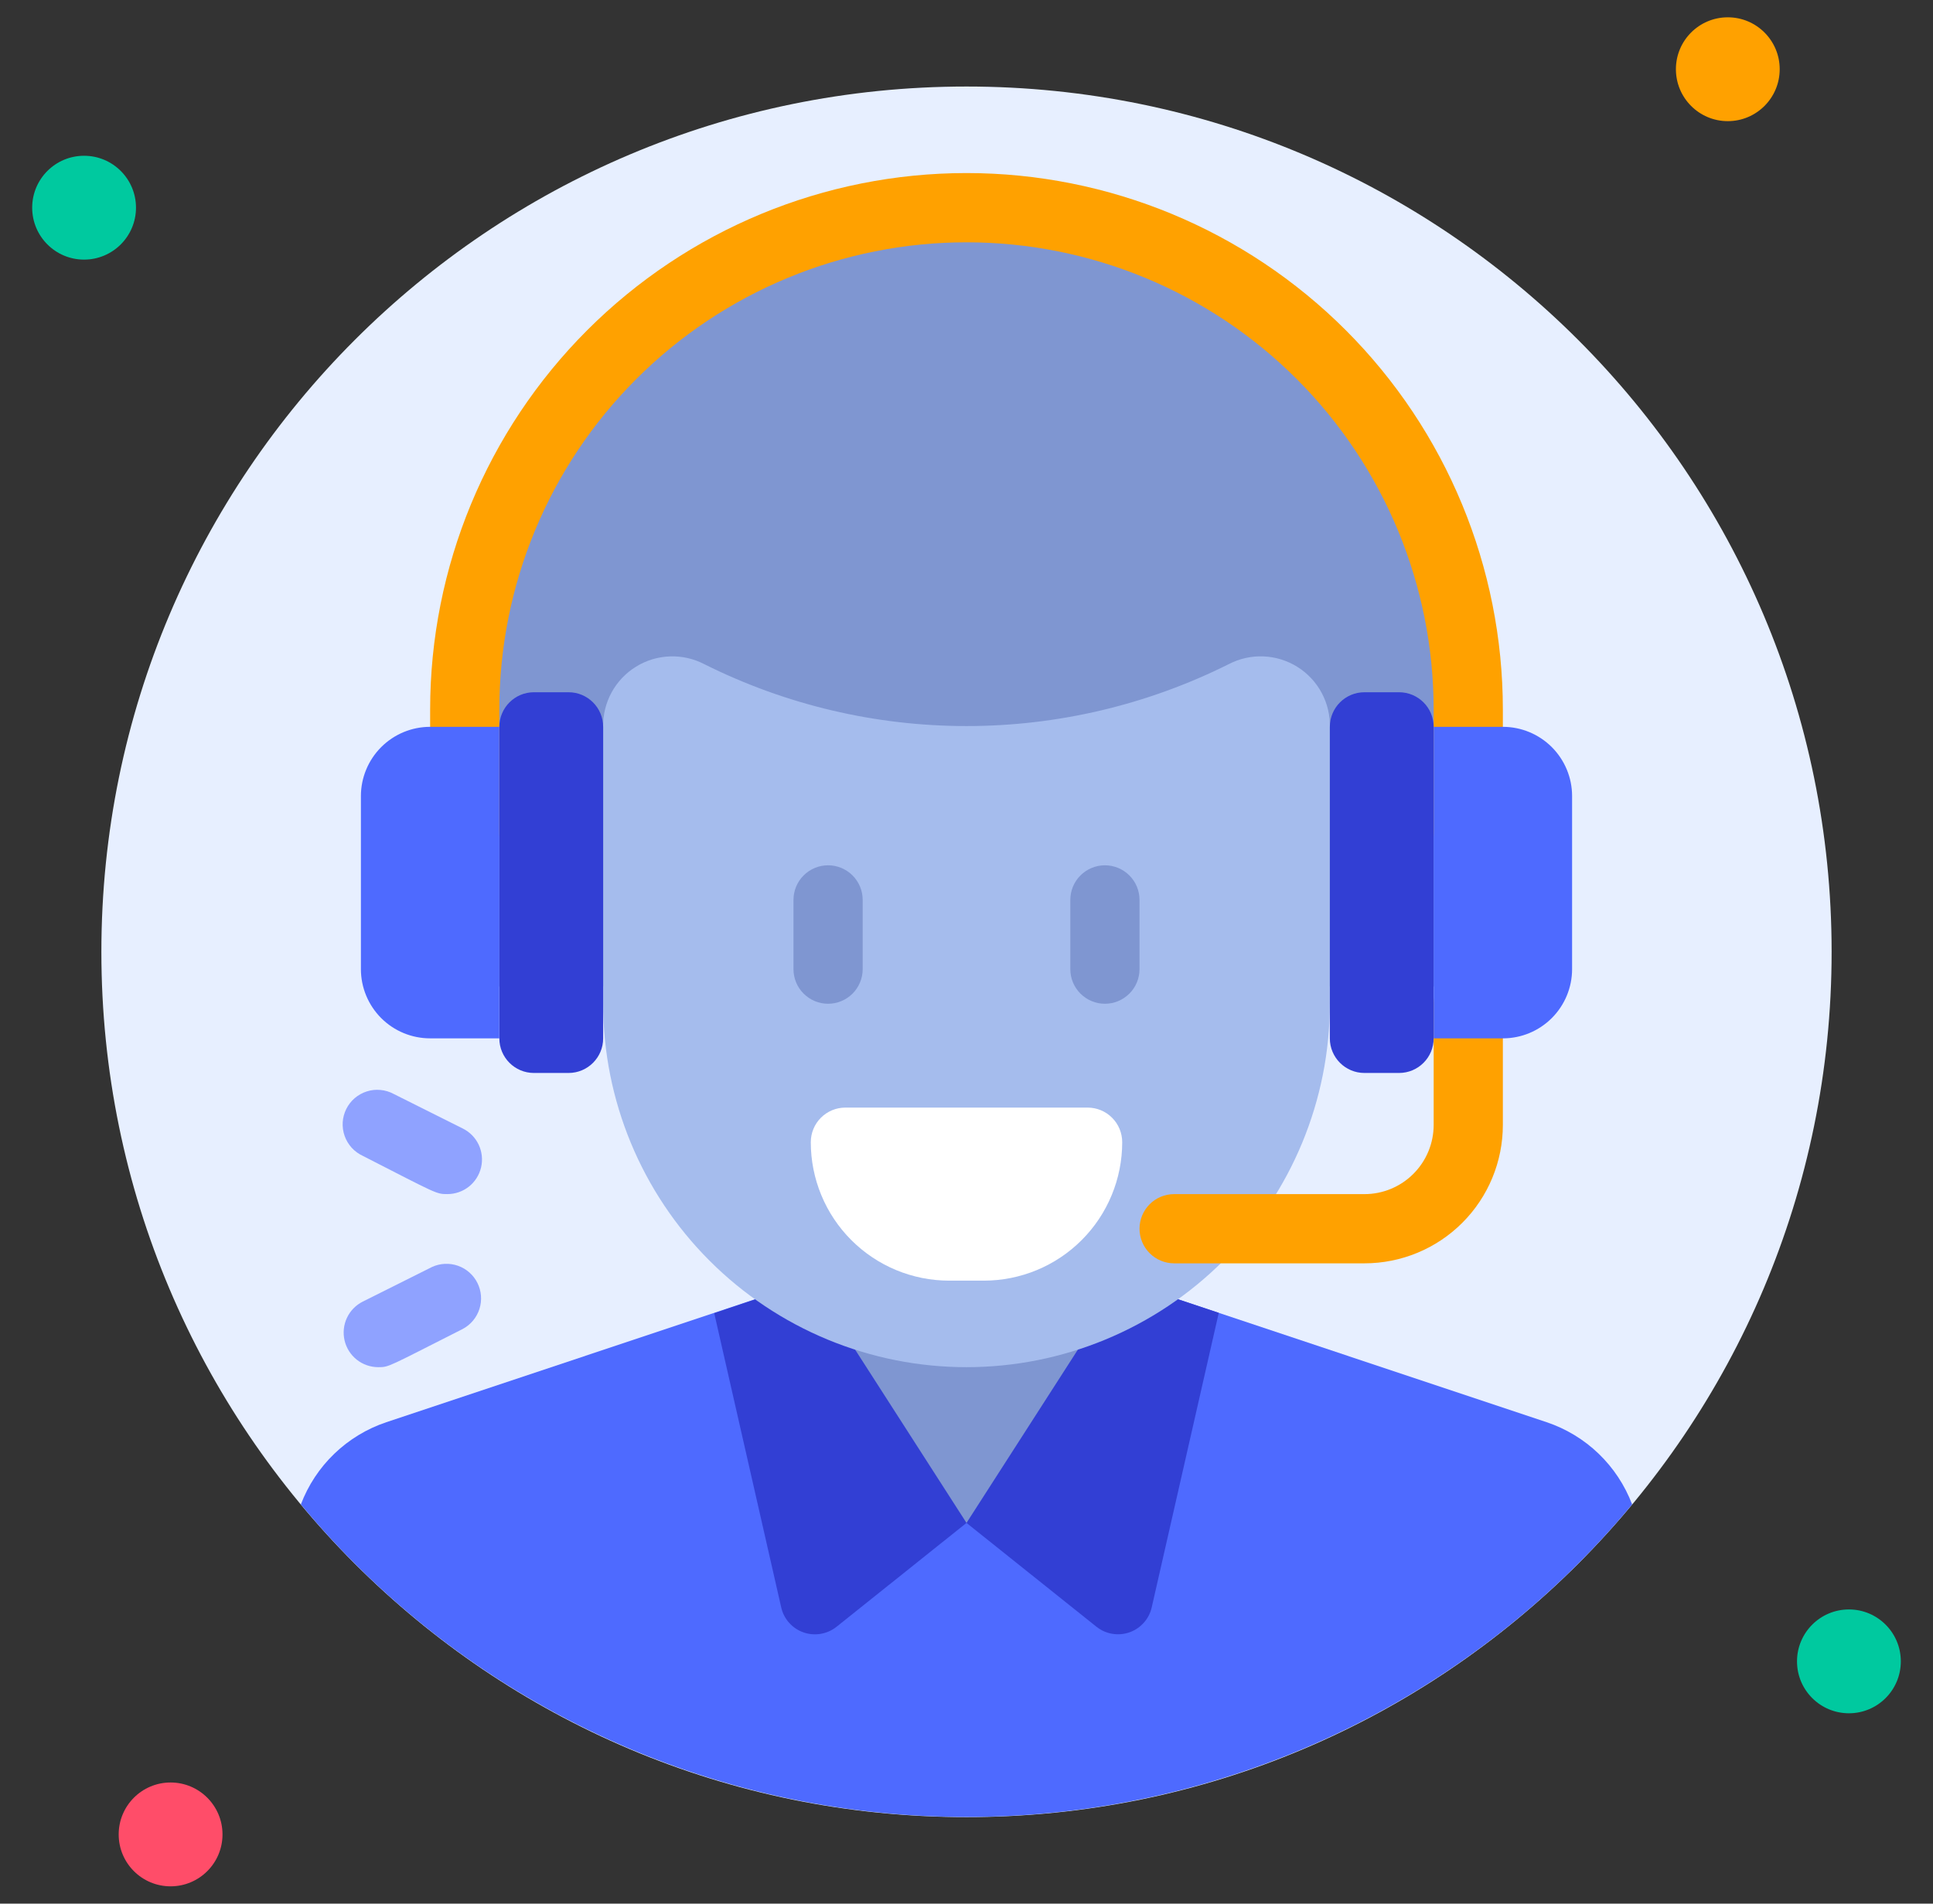 <svg width="65" height="64" viewBox="0 0 65 64" fill="none" xmlns="http://www.w3.org/2000/svg">
<rect x="0" y="0" width="65" height="64" fill="#333333" stroke="none"/>
<path d="M32.5 61.091C48.566 61.091 61.591 48.067 61.591 32C61.591 15.934 48.566 2.909 32.5 2.909C16.433 2.909 3.409 15.934 3.409 32C3.409 48.067 16.433 61.091 32.5 61.091Z" fill="#E7EFFF"/>
<path d="M54.883 50.578C52.153 53.866 48.732 56.512 44.863 58.328C40.995 60.145 36.774 61.086 32.5 61.086C28.226 61.086 24.005 60.145 20.137 58.328C16.268 56.512 12.847 53.866 10.117 50.578C10.362 49.933 10.746 49.35 11.244 48.872C11.741 48.395 12.338 48.033 12.992 47.814L27.264 43.055H37.736L52.008 47.814C52.662 48.033 53.259 48.395 53.756 48.872C54.253 49.35 54.638 49.933 54.883 50.578Z" fill="#4E6AFF"/>
<path d="M32.5 51.2C31.111 51.2 29.779 50.648 28.797 49.666C27.815 48.684 27.264 47.352 27.264 45.964V43.055H37.736V45.964C37.736 47.352 37.185 48.684 36.203 49.666C35.221 50.648 33.889 51.2 32.5 51.2V51.2Z" fill="#7F96D1"/>
<path d="M32.5 51.2L28.131 54.691C27.977 54.814 27.794 54.896 27.599 54.929C27.405 54.963 27.205 54.946 27.019 54.881C26.833 54.816 26.667 54.704 26.535 54.557C26.404 54.41 26.312 54.232 26.269 54.039L24.017 44.148L27.264 43.055L32.5 51.2Z" fill="#323FD4"/>
<path d="M40.983 44.137L38.731 54.028C38.689 54.221 38.599 54.401 38.468 54.549C38.337 54.698 38.171 54.81 37.985 54.877C37.798 54.943 37.598 54.961 37.403 54.928C37.208 54.896 37.024 54.814 36.87 54.691L32.5 51.2L37.736 43.055L40.983 44.137Z" fill="#323FD4"/>
<path d="M49.373 33.164H15.627V23.855C15.627 19.38 17.405 15.088 20.569 11.924C23.733 8.76 28.025 6.982 32.5 6.982C36.975 6.982 41.267 8.76 44.431 11.924C47.595 15.088 49.373 19.38 49.373 23.855V33.164Z" fill="#7F96D1"/>
<path d="M49.373 29.091C49.064 29.091 48.768 28.968 48.55 28.75C48.332 28.532 48.209 28.236 48.209 27.927V23.855C48.209 19.688 46.554 15.693 43.608 12.747C40.662 9.801 36.666 8.146 32.5 8.146C28.334 8.146 24.338 9.801 21.392 12.747C18.446 15.693 16.791 19.688 16.791 23.855V27.927C16.791 28.236 16.668 28.532 16.45 28.75C16.232 28.968 15.936 29.091 15.627 29.091C15.319 29.091 15.023 28.968 14.804 28.75C14.586 28.532 14.464 28.236 14.464 27.927V23.855C14.464 19.071 16.364 14.484 19.746 11.101C23.129 7.719 27.716 5.818 32.5 5.818C37.283 5.818 41.871 7.719 45.254 11.101C48.636 14.484 50.536 19.071 50.536 23.855V27.927C50.536 28.236 50.414 28.532 50.196 28.75C49.977 28.968 49.681 29.091 49.373 29.091Z" fill="#FFA100"/>
<path d="M2.827 8.728C3.791 8.728 4.573 7.946 4.573 6.982C4.573 6.018 3.791 5.237 2.827 5.237C1.863 5.237 1.082 6.018 1.082 6.982C1.082 7.946 1.863 8.728 2.827 8.728Z" fill="#00C99F"/>
<path d="M58.1 4.073C59.064 4.073 59.845 3.291 59.845 2.327C59.845 1.363 59.064 0.582 58.1 0.582C57.136 0.582 56.355 1.363 56.355 2.327C56.355 3.291 57.136 4.073 58.1 4.073Z" fill="#FFA100"/>
<path d="M62.173 57.6C63.137 57.6 63.918 56.819 63.918 55.855C63.918 54.891 63.137 54.109 62.173 54.109C61.209 54.109 60.427 54.891 60.427 55.855C60.427 56.819 61.209 57.6 62.173 57.6Z" fill="#00C99F"/>
<path d="M5.736 63.418C6.7 63.418 7.482 62.637 7.482 61.673C7.482 60.709 6.7 59.927 5.736 59.927C4.772 59.927 3.991 60.709 3.991 61.673C3.991 62.637 4.772 63.418 5.736 63.418Z" fill="#FF4D69"/>
<path d="M32.5 45.964C29.259 45.964 26.152 44.677 23.86 42.385C21.569 40.094 20.282 36.986 20.282 33.746V24.437C20.274 24.033 20.372 23.634 20.565 23.28C20.759 22.925 21.041 22.627 21.384 22.415C21.727 22.202 22.12 22.083 22.524 22.068C22.927 22.053 23.328 22.144 23.685 22.33C26.422 23.698 29.44 24.41 32.5 24.41C35.56 24.41 38.577 23.698 41.315 22.33C41.675 22.142 42.078 22.052 42.484 22.068C42.89 22.084 43.285 22.206 43.629 22.422C43.973 22.638 44.255 22.94 44.446 23.299C44.637 23.657 44.731 24.059 44.718 24.466V33.746C44.718 36.986 43.431 40.094 41.139 42.385C38.848 44.677 35.74 45.964 32.5 45.964V45.964Z" fill="#A5BCED"/>
<path d="M19.118 23.273H17.954C17.312 23.273 16.791 23.794 16.791 24.437V34.909C16.791 35.552 17.312 36.073 17.954 36.073H19.118C19.761 36.073 20.282 35.552 20.282 34.909V24.437C20.282 23.794 19.761 23.273 19.118 23.273Z" fill="#323FD4"/>
<path d="M14.464 24.436H16.791V34.909H14.464C13.846 34.909 13.254 34.664 12.818 34.228C12.382 33.791 12.136 33.199 12.136 32.582V26.764C12.136 26.147 12.382 25.555 12.818 25.118C13.254 24.682 13.846 24.436 14.464 24.436Z" fill="#4E6AFF"/>
<path d="M45.882 42.473H39.482C39.173 42.473 38.877 42.35 38.659 42.132C38.441 41.914 38.318 41.618 38.318 41.309C38.318 41.001 38.441 40.705 38.659 40.486C38.877 40.268 39.173 40.146 39.482 40.146H45.882C46.499 40.146 47.091 39.901 47.527 39.464C47.964 39.028 48.209 38.436 48.209 37.818V33.746C48.209 33.437 48.332 33.141 48.55 32.923C48.768 32.705 49.064 32.582 49.373 32.582C49.681 32.582 49.977 32.705 50.196 32.923C50.414 33.141 50.536 33.437 50.536 33.746V37.818C50.536 39.053 50.046 40.237 49.173 41.11C48.3 41.983 47.116 42.473 45.882 42.473Z" fill="#FFA100"/>
<path d="M45.882 36.073H47.045C47.688 36.073 48.209 35.552 48.209 34.909V24.436C48.209 23.794 47.688 23.273 47.045 23.273H45.882C45.239 23.273 44.718 23.794 44.718 24.436V34.909C44.718 35.552 45.239 36.073 45.882 36.073Z" fill="#323FD4"/>
<path d="M50.536 34.909H48.209V24.436H50.536C51.154 24.436 51.746 24.682 52.182 25.118C52.618 25.555 52.864 26.146 52.864 26.764V32.582C52.864 33.199 52.618 33.791 52.182 34.227C51.746 34.664 51.154 34.909 50.536 34.909Z" fill="#4E6AFF"/>
<path d="M27.845 33.746C27.537 33.746 27.241 33.623 27.023 33.405C26.804 33.187 26.682 32.891 26.682 32.582V30.255C26.682 29.946 26.804 29.65 27.023 29.432C27.241 29.214 27.537 29.091 27.845 29.091C28.154 29.091 28.45 29.214 28.668 29.432C28.886 29.65 29.009 29.946 29.009 30.255V32.582C29.009 32.891 28.886 33.187 28.668 33.405C28.45 33.623 28.154 33.746 27.845 33.746Z" fill="#7F96D1"/>
<path d="M37.154 33.746C36.846 33.746 36.55 33.623 36.332 33.405C36.113 33.187 35.991 32.891 35.991 32.582V30.255C35.991 29.946 36.113 29.65 36.332 29.432C36.55 29.214 36.846 29.091 37.154 29.091C37.463 29.091 37.759 29.214 37.977 29.432C38.196 29.65 38.318 29.946 38.318 30.255V32.582C38.318 32.891 38.196 33.187 37.977 33.405C37.759 33.623 37.463 33.746 37.154 33.746Z" fill="#7F96D1"/>
<path d="M12.718 45.964C12.456 45.963 12.202 45.875 11.996 45.712C11.791 45.549 11.646 45.321 11.587 45.066C11.527 44.811 11.555 44.543 11.666 44.306C11.777 44.068 11.966 43.876 12.2 43.759L14.528 42.595C14.802 42.469 15.116 42.455 15.401 42.555C15.686 42.656 15.921 42.864 16.055 43.134C16.19 43.405 16.214 43.718 16.122 44.006C16.03 44.294 15.83 44.535 15.563 44.678C13.021 45.964 13.085 45.964 12.718 45.964Z" fill="#8FA2FF"/>
<path d="M15.045 40.145C14.667 40.145 14.714 40.146 12.2 38.86C12.059 38.795 11.932 38.702 11.826 38.587C11.722 38.472 11.641 38.337 11.589 38.19C11.537 38.043 11.515 37.887 11.524 37.731C11.534 37.576 11.575 37.424 11.644 37.284C11.713 37.145 11.81 37.02 11.928 36.919C12.047 36.818 12.184 36.741 12.333 36.694C12.481 36.646 12.637 36.629 12.793 36.644C12.948 36.658 13.099 36.703 13.236 36.777L15.563 37.941C15.798 38.057 15.986 38.25 16.098 38.487C16.209 38.725 16.237 38.993 16.177 39.248C16.117 39.503 15.973 39.731 15.767 39.894C15.562 40.056 15.307 40.145 15.045 40.145Z" fill="#8FA2FF"/>
<path d="M33.082 43.055H31.918C30.684 43.055 29.5 42.565 28.627 41.692C27.754 40.819 27.264 39.635 27.264 38.401C27.264 38.092 27.386 37.796 27.604 37.578C27.823 37.359 28.119 37.237 28.427 37.237H36.573C36.881 37.237 37.177 37.359 37.395 37.578C37.614 37.796 37.736 38.092 37.736 38.401C37.736 39.635 37.246 40.819 36.373 41.692C35.5 42.565 34.316 43.055 33.082 43.055Z" fill="white"/>
</svg>
